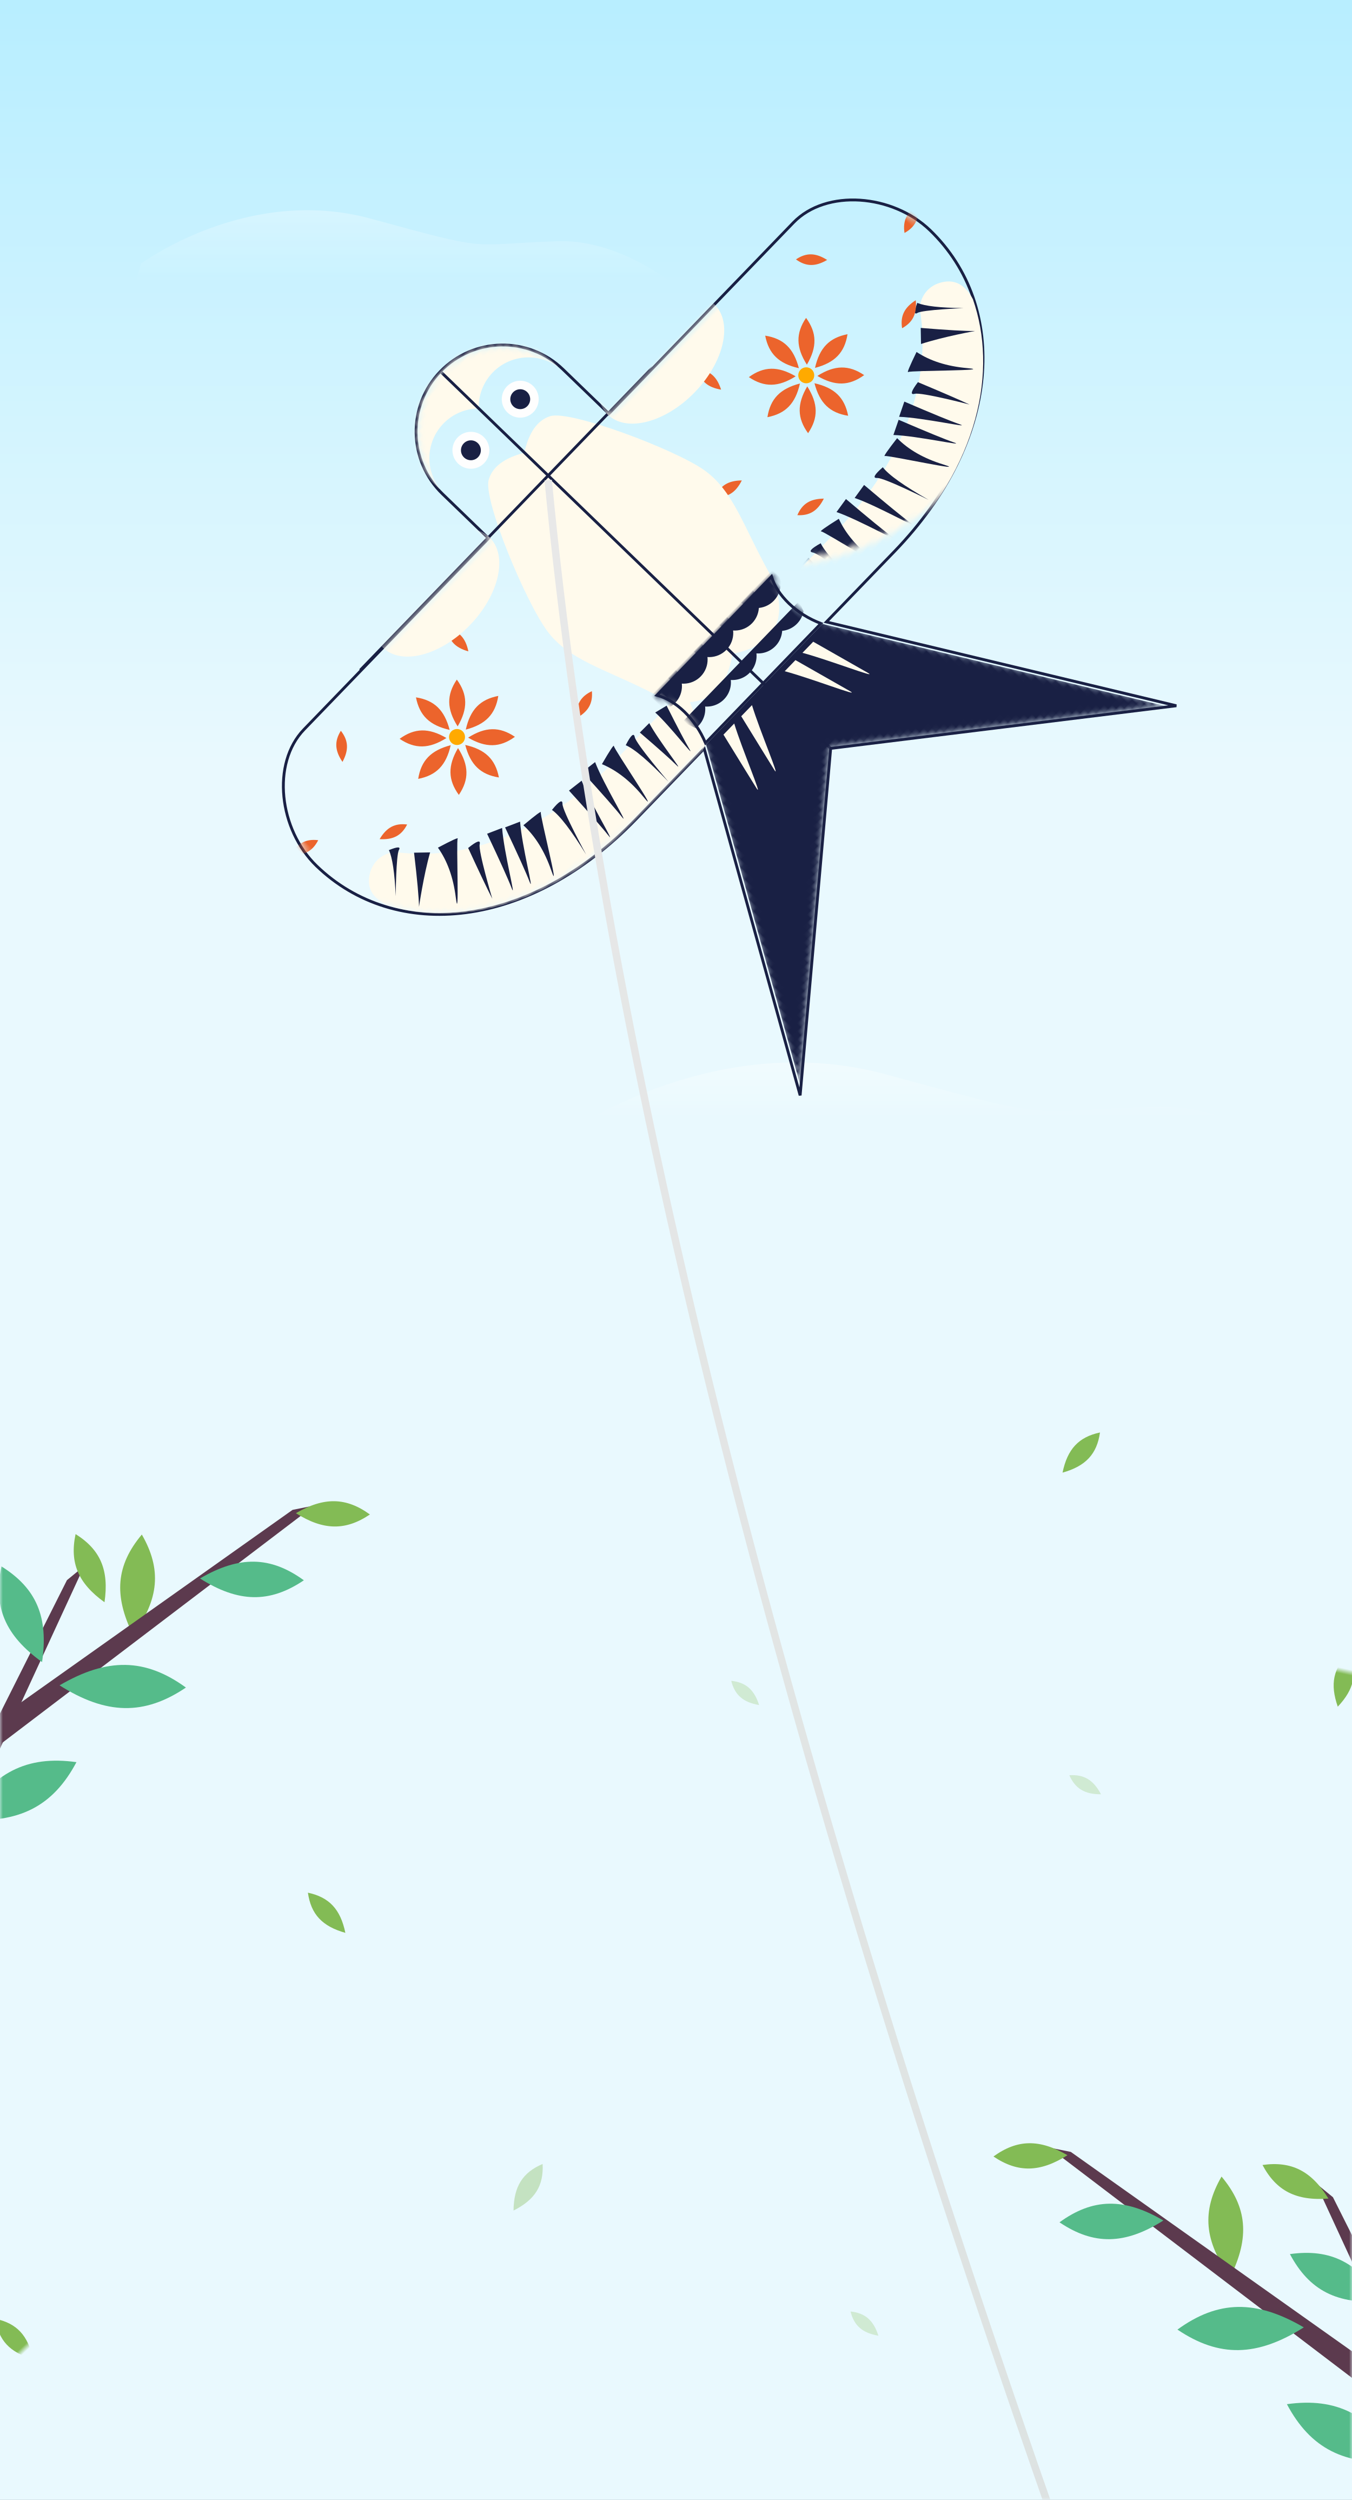 <svg xmlns="http://www.w3.org/2000/svg" xmlns:xlink="http://www.w3.org/1999/xlink" width="238" height="440" viewBox="0 0 238 440">
    <rect x="0" y="0" width="238" height="440" fill="#333333" stroke="none"/>
    <defs>
        <linearGradient id="b" x1="50%" x2="50%" y1=".87%" y2="30.841%">
            <stop offset="0%" stop-color="#B8EEFF"/>
            <stop offset="100%" stop-color="#E9F9FE"/>
        </linearGradient>
        <path id="a" d="M0 0h238v440H0z"/>
        <linearGradient id="c" x1="50%" x2="50%" y1="5.34%" y2="21.658%">
            <stop offset="0%" stop-color="#FFF"/>
            <stop offset="100%" stop-color="#FFF" stop-opacity="0"/>
        </linearGradient>
        <linearGradient id="e" x1="50%" x2="50%" y1="5.34%" y2="14.275%">
            <stop offset="0%" stop-color="#FFF"/>
            <stop offset="100%" stop-color="#FFF" stop-opacity="0"/>
        </linearGradient>
        <path id="f" d="M62.455 79H44.75C15.5 79 0 61.759 0 44.5c0-8.56 6.94-18 15.5-18h47V15c0-8.284 6.716-15 15-15 8.284 0 15 6.716 15 15v11.5h47c8.56 0 15.5 9.44 15.5 18 0 17.259-15.5 34.5-44.75 34.5H92.545l31.705 53.75L77.5 94.935 30.75 132.75 62.455 79z"/>
        <path id="h" d="M.05 0h29.9c-.967 1.583-1.45 3.5-1.45 5.75s.5 4.5 1.5 6.75H0C1 10.25 1.5 8 1.5 5.75S1.017 1.583.05 0z"/>
        <linearGradient id="j" x1="50%" x2="50%" y1="0%" y2="119.426%">
            <stop offset="0%" stop-color="#E8E8E8"/>
            <stop offset="100%" stop-color="#DAE1E0"/>
        </linearGradient>
    </defs>
    <g fill="none" fill-rule="evenodd">
        <mask id="d" fill="#fff">
            <use xlink:href="#a"/>
        </mask>
        <use fill="url(#b)" xlink:href="#a"/>
        <path fill="url(#c)" d="M24.794 46.438s18.647-13.916 40.469-7.952c21.821 5.964 16.664 4.504 32.93 3.976 16.268-.528 30.948 17.097 30.948 17.097L131 111l-104.744-7.157L24 49.221l.794-2.783z" mask="url(#d)" opacity=".55"/>
        <path fill="url(#e)" d="M98.135 200.475s26.68-19.869 57.903-11.354c31.221 8.515 23.842 6.431 47.116 5.677 23.275-.754 44.278 24.41 44.278 24.41l2.66 73.441-149.864-10.218L97 204.448l1.135-3.973z" mask="url(#d)" opacity=".6"/>
        <path fill="#83BB55" d="M52.67 336.658c3.613 2.2 6.52 2.2 9.662 0-3.142-2.2-6.049-2.2-9.662 0z" mask="url(#d)" transform="rotate(-133 57.5 336.658)"/>
        <path fill="#83BB55" d="M-2.33 411.658c3.613 2.2 6.52 2.2 9.662 0-3.142-2.2-6.049-2.2-9.662 0z" mask="url(#d)" transform="rotate(-133 2.5 411.658)"/>
        <path fill="#83BB55" d="M88.128 384.97c3.613 2.2 6.52 2.2 9.661 0-3.141-2.199-6.048-2.199-9.661 0z" mask="url(#d)" opacity=".6" transform="rotate(-58 92.959 384.97)"/>
        <path fill="#83BB55" d="M185.51 255.658c3.614 2.2 6.52 2.2 9.662 0-3.142-2.2-6.048-2.2-9.661 0z" mask="url(#d)" transform="scale(1 -1) rotate(47 778.314 0)"/>
        <path fill="#83BB55" d="M231.67 295.658c3.613 2.2 6.52 2.2 9.662 0-3.142-2.2-6.049-2.2-9.662 0z" mask="url(#d)" transform="scale(1 -1) rotate(78 601.608 0)"/>
        <path fill="#83BB55" d="M187.781 314.13c2.428 1.477 4.38 1.477 6.491 0-2.11-1.478-4.063-1.478-6.491 0z" mask="url(#d)" opacity=".5" transform="scale(-1 1) rotate(-31 0 1002.949)"/>
        <path fill="#83BB55" d="M148.931 408.966c2.428 1.477 4.38 1.477 6.491 0-2.11-1.478-4.063-1.478-6.491 0z" mask="url(#d)" opacity=".5" transform="scale(-1 1) rotate(-41 0 815.98)"/>
        <path fill="#83BB55" d="M127.931 297.966c2.428 1.477 4.38 1.477 6.491 0-2.11-1.478-4.063-1.478-6.491 0z" mask="url(#d)" opacity=".5" transform="scale(-1 1) rotate(-41 0 648.813)"/>
        <g mask="url(#d)">
            <g transform="rotate(-46 154.819 32.532)">
                <mask id="g" fill="#fff">
                    <use xlink:href="#f"/>
                </mask>
                <path stroke="#192044" stroke-width=".5" d="M62.017 79.25H44.75c-27.092 0-45-15.379-45-34.75 0-9.165 7.43-18.25 15.75-18.25h46.75V15c0-8.422 6.828-15.25 15.25-15.25S92.75 6.578 92.75 15v11.25h46.75c8.32 0 15.75 9.085 15.75 18.25 0 19.371-17.908 34.75-45 34.75H92.983l32.185 54.564L77.5 95.257l-47.668 38.557L62.017 79.25z"/>
                <g mask="url(#g)">
                    <g transform="translate(23 36.5)">
                        <path fill="#EC642C" d="M10.25 8.24c1.876-3.082 1.876-5.56 0-8.24-1.876 2.68-1.876 5.158 0 8.24zm0 3.819c1.876 3.082 1.876 5.56 0 8.24-1.876-2.68-1.876-5.158 0-8.24zm-1.421-3.23C7.976 5.323 6.223 3.57 3.002 3.002 3.571 6.223 5.323 7.976 8.83 8.83zm2.7 2.7c3.506.853 5.258 2.605 5.827 5.827-3.222-.569-4.974-2.321-5.827-5.827zm.142-2.7c3.506-.853 5.258-2.606 5.827-5.827-3.221.569-4.974 2.321-5.827 5.827zm-2.7 2.7c-.853 3.506-2.605 5.258-5.827 5.827.569-3.222 2.321-4.974 5.827-5.827zm3.289-1.279c3.082 1.876 5.56 1.876 8.24 0-2.68-1.876-5.158-1.876-8.24 0zm-3.819 0c-3.082 1.876-5.56 1.876-8.24 0 2.68-1.876 5.158-1.876 8.24 0z"/>
                        <circle cx="10.25" cy="10.049" r="1.407" fill="#FA0"/>
                    </g>
                </g>
                <circle cx="71.25" cy="13.25" r="3.25" fill="#FEFEFE" mask="url(#g)"/>
                <circle cx="71.25" cy="13.25" r="1.75" fill="#192044" mask="url(#g)"/>
                <circle cx="83.75" cy="13.25" r="3.25" fill="#FEFEFE" mask="url(#g)"/>
                <circle cx="83.75" cy="13.25" r="1.75" fill="#192044" mask="url(#g)"/>
                <path fill="#FFFAEC" d="M67.285 69.44l-4.606 9.565-1 .245v.19h-16.75c-21.493 0-35.562-9.31-41.513-21.094-.875-2.667-.37-4.636 1.513-5.906 2.824-1.905 5.5-.5 6.38.582 7.042 9.48 20.064 16.418 38.62 16.418h17.356z" mask="url(#g)"/>
                <path fill="#FFFAEC" d="M146.179 79.44h-16.75c-21.493 0-35.562-9.31-41.513-21.094-.875-2.667-.37-4.636 1.513-5.906 2.824-1.905 5.5-.5 6.38.582 7.042 9.48 20.064 16.418 38.62 16.418h17.75l-5 9.563-1 .247v.19z" mask="url(#g)" transform="matrix(-1 0 0 1 239.679 0)"/>
                <path fill="#192044" d="M10.6 51.75c1.5.667 1.917 1.083 1.25 1.25-1 .25-6.25 5.25-6.25 5.25 2.833-3 4.5-5.167 5-6.5zm2.75 3.5l2 2c-3.75 2-8.25 5.25-8.25 5.25 1.167-1.167 3.25-3.583 6.25-7.25zm3.557 2.41c2.694.879 3.877 1.347 3.548 1.405-.492.087-10.993 11.077-7.662 6.936 2.221-2.76 3.593-5.541 4.114-8.341zm3.654 3.866c1.967.24 2.595.575 1.885 1.002-1.067.642-5.363 8.267-5.363 8.267.695-2.015 1.855-5.104 3.478-9.269zm15.068 5.959c1.974-.174 2.658.022 2.052.588-.91.849-3.527 9.2-3.527 9.2 1.236-4.825 1.728-8.088 1.475-9.788zm17.216 1.428c1.895-.581 2.604-.531 2.129.148-.713 1.02-1.536 9.734-1.536 9.734.205-4.978.007-8.272-.593-9.882zm-28.163-6.729l2.564 1.195c-2.84 3.162-7.5 10.81-6.454 8.567.697-1.495 1.994-4.75 3.89-9.762zm3 1.5l2.564 1.195c-2.84 3.162-7.5 10.81-6.454 8.567.697-1.495 1.994-4.75 3.89-9.762zm12.475 3.593l2.8.393c-1.79 3.854-4.011 12.53-3.667 10.08.23-1.634.519-5.125.867-10.473zm4-.573l2.8.393c-1.79 3.854-4.011 12.53-3.667 10.08.23-1.634.519-5.125.867-10.473zm12.017 2.445l2.338.04c-1.081 3.344-2.03 10.687-1.993 8.641.023-1.364-.092-4.258-.345-8.681zm6.673.107c-1.463 4.183-2.37 6.933-2.724 8.25-.53 1.977.584-5.343.466-8.855l2.258.605zM30.192 65.74c2.818.3 4.072.512 3.763.636-.464.188-8.45 13.121-6.052 8.378 1.598-3.163 2.361-6.167 2.29-9.014zm17.34 2.474c2.75-.682 4.002-.911 3.754-.688-.371.334-3.453 15.22-2.822 9.942.42-3.519.11-6.603-.931-9.254z" mask="url(#g)"/>
                <path fill="#192044" d="M97.25 51.75c1.5.667 1.917 1.083 1.25 1.25-1 .25-6.25 5.25-6.25 5.25 2.833-3 4.5-5.167 5-6.5zm2.75 3.5l2 2c-3.75 2-8.25 5.25-8.25 5.25 1.167-1.167 3.25-3.583 6.25-7.25zm3.557 2.41c2.694.879 3.877 1.347 3.548 1.405-.492.087-10.993 11.077-7.662 6.936 2.221-2.76 3.593-5.541 4.114-8.341zm3.654 3.866c1.967.24 2.595.575 1.885 1.002-1.067.642-5.363 8.267-5.363 8.267.695-2.015 1.855-5.104 3.478-9.269zm15.068 5.959c1.974-.174 2.658.022 2.052.588-.91.849-3.527 9.2-3.527 9.2 1.236-4.825 1.728-8.088 1.475-9.788zm17.216 1.428c1.895-.581 2.604-.531 2.129.148-.713 1.02-1.536 9.734-1.536 9.734.205-4.978.007-8.272-.593-9.882zm-28.163-6.729l2.564 1.195c-2.84 3.162-7.5 10.81-6.454 8.567.697-1.495 1.994-4.75 3.89-9.762zm3 1.5l2.564 1.195c-2.84 3.162-7.5 10.81-6.454 8.567.697-1.495 1.994-4.75 3.89-9.762zm12.475 3.593l2.8.393c-1.79 3.854-4.011 12.53-3.667 10.08.23-1.634.519-5.125.867-10.473zm4-.573l2.8.393c-1.79 3.854-4.011 12.53-3.667 10.08.23-1.634.519-5.125.867-10.473zm12.017 2.445l2.338.04c-1.081 3.344-2.03 10.687-1.993 8.641.023-1.364-.092-4.258-.345-8.681zm6.673.107c-1.463 4.183-2.37 6.933-2.724 8.25-.53 1.977.584-5.343.466-8.855l2.258.605zm-32.655-3.516c2.818.3 4.072.512 3.763.636-.464.188-8.45 13.121-6.052 8.378 1.598-3.163 2.361-6.167 2.29-9.014zm17.34 2.474c2.75-.682 4.002-.911 3.754-.688-.371.334-3.453 15.22-2.822 9.942.42-3.519.11-6.603-.931-9.254z" mask="url(#g)" transform="matrix(-1 0 0 1 241.747 0)"/>
                <g fill="#EC642C" mask="url(#g)">
                    <path d="M138.907 35.087c-.486-2.352-1.61-3.559-3.74-4.012.303 2.156 1.428 3.363 3.74 4.012zM109.52 37.514c1.14-2.114 1.053-3.761-.287-5.477-1.154 1.846-1.067 3.494.287 5.477zM144.645 51.234c-2.337-.554-3.906-.044-5.216 1.694 2.082.637 3.651.127 5.216-1.694zM157.006 39.89c-2.337-.553-3.906-.043-5.217 1.695 2.083.637 3.652.127 5.217-1.694zM108.287 63.85c-1.692-1.71-3.296-2.11-5.333-1.329 1.432 1.646 3.036 2.046 5.333 1.33zM100.56 51.24c-1.692-1.711-3.296-2.111-5.333-1.33 1.431 1.646 3.035 2.046 5.332 1.33z"/>
                </g>
                <g fill="#EC642C" mask="url(#g)">
                    <path d="M16.093 35.087c.486-2.352 1.61-3.559 3.74-4.012-.303 2.156-1.428 3.363-3.74 4.012zM45.48 37.514c-1.14-2.114-1.053-3.761.287-5.477 1.154 1.846 1.067 3.494-.287 5.477zM10.855 49.234c2.337-.554 3.906-.044 5.216 1.694-2.082.637-3.651.127-5.216-1.694zM-2.006 39.89c2.337-.553 3.906-.043 5.217 1.695-2.083.637-3.652.127-5.217-1.694zM50.213 59.35c1.692-1.71 3.296-2.11 5.333-1.329-1.432 1.646-3.036 2.046-5.333 1.33z"/>
                </g>
                <path fill="#FFFAEC" d="M62.685 65.862c-2.75-9-6-14.5-5-20.75s8.75-24.25 12-26c2.065-1.111 4.659-.71 7.783 1.205 3.123-1.915 5.717-2.316 7.782-1.204 3.25 1.75 11 19.75 12 26s-2.25 11.75-5 20.75c-1.799 5.886-6.726 11.052-14.782 5.387-8.057 5.665-12.984.5-14.783-5.388z" mask="url(#g)"/>
                <rect width="5" height="5" x="74.932" y="16.432" fill="#FA0" mask="url(#g)" rx="1" transform="rotate(45 77.432 18.932)"/>
                <g mask="url(#g)">
                    <g transform="translate(62.5 66.5)">
                        <mask id="i" fill="#fff">
                            <use xlink:href="#h"/>
                        </mask>
                        <path stroke="#192044" stroke-width=".5" d="M.483.25c.845 1.548 1.267 3.382 1.267 5.5 0 2.168-.457 4.336-1.37 6.5h29.24c-.913-2.164-1.37-4.332-1.37-6.5 0-2.118.422-3.952 1.267-5.5H.483z"/>
                        <circle cx="1.75" cy="-.75" r="4.25" fill="#192044" mask="url(#i)"/>
                        <circle cx="8.25" cy="-.75" r="4.25" fill="#192044" mask="url(#i)"/>
                        <circle cx="14.75" cy="-.75" r="4.25" fill="#192044" mask="url(#i)"/>
                        <circle cx="21.25" cy="-.75" r="4.25" fill="#192044" mask="url(#i)"/>
                        <circle cx="26.75" cy="-.75" r="4.25" fill="#192044" mask="url(#i)"/>
                        <path fill="#192044" d="M29.063 8.533a4.23 4.23 0 0 1-2.363.717 4.233 4.233 0 0 1-2.75-1.01 4.233 4.233 0 0 1-2.75 1.01 4.24 4.24 0 0 1-3.25-1.511A4.24 4.24 0 0 1 14.7 9.25a4.24 4.24 0 0 1-3.25-1.511A4.24 4.24 0 0 1 8.2 9.25a4.24 4.24 0 0 1-3.25-1.511 4.24 4.24 0 0 1-3.908 1.46A9.366 9.366 0 0 0 0 6.75h29.9a9.158 9.158 0 0 0-.837 1.783z" mask="url(#i)"/>
                    </g>
                </g>
                <path fill="#FFFAEC" d="M92.411 14A8.752 8.752 0 0 0 77.5 9.126 8.752 8.752 0 0 0 62.589 14H62.5V-3.5h30V14h-.089z" mask="url(#g)"/>
                <path fill="#192044" d="M62.75 79h29.5l32 54.25L77.5 95.435 30.75 133.25z" mask="url(#g)"/>
                <path fill="#FFFAEC" d="M68.854 80c-2.257 4.05-6.032 13.003-5.465 10.728.371-1.49 1.286-5.065 2.744-10.728h2.72zm4.5 0c-2.257 4.05-6.032 13.003-5.465 10.728.371-1.49 1.286-5.065 2.744-10.728h2.72z" mask="url(#g)"/>
                <path fill="#FFFAEC" d="M87.172 80c-2.257 4.05-6.032 13.003-5.465 10.728.372-1.49 1.286-5.065 2.744-10.728h2.72zm4.5 0c-2.257 4.05-6.032 13.003-5.465 10.728.372-1.49 1.286-5.065 2.744-10.728h2.72z" mask="url(#g)" transform="matrix(-1 0 0 1 173.322 0)"/>
                <path fill="#192044" fill-rule="nonzero" d="M77.25 0h.5v95.25h-.5z" mask="url(#g)"/>
                <path fill="#192044" fill-rule="nonzero" d="M77.25-21.5h.5v95.25h-.5z" mask="url(#g)" transform="rotate(90 77.5 26.125)"/>
                <ellipse cx="49" cy="26.25" fill="#FFFAEC" mask="url(#g)" rx="13.5" ry="8.25"/>
                <ellipse cx="106" cy="26.25" fill="#FFFAEC" mask="url(#g)" rx="13.5" ry="8.25"/>
                <g mask="url(#g)">
                    <g transform="translate(111.5 36.5)">
                        <path fill="#EC642C" d="M10.25 8.24c1.876-3.082 1.876-5.56 0-8.24-1.876 2.68-1.876 5.158 0 8.24zm0 3.819c1.876 3.082 1.876 5.56 0 8.24-1.876-2.68-1.876-5.158 0-8.24zm-1.421-3.23C7.976 5.323 6.223 3.57 3.002 3.002 3.571 6.223 5.323 7.976 8.83 8.83zm2.7 2.7c3.506.853 5.258 2.605 5.827 5.827-3.222-.569-4.974-2.321-5.827-5.827zm.142-2.7c3.506-.853 5.258-2.606 5.827-5.827-3.221.569-4.974 2.321-5.827 5.827zm-2.7 2.7c-.853 3.506-2.605 5.258-5.827 5.827.569-3.222 2.321-4.974 5.827-5.827zm3.289-1.279c3.082 1.876 5.56 1.876 8.24 0-2.68-1.876-5.158-1.876-8.24 0zm-3.819 0c-3.082 1.876-5.56 1.876-8.24 0 2.68-1.876 5.158-1.876 8.24 0z"/>
                        <circle cx="10.25" cy="10.049" r="1.407" fill="#FA0"/>
                    </g>
                </g>
            </g>
        </g>
        <path stroke="url(#j)" stroke-width="1.3" d="M192 462c-54.072-151-85.906-276.833-95.5-377.5" mask="url(#d)"/>
        <g mask="url(#d)">
            <path fill="#83BB55" d="M216.58 400.752c-4.6-6.253-5.064-11.567-1.546-17.662 4.523 5.392 4.988 10.705 1.545 17.662z"/>
            <path fill="#5C3A4E" d="M241.717 421.347l-57.063-43.371 3.845.77 55.894 39.628z"/>
            <path fill="#55BB8A" d="M204.794 390.82c-6.91-4.042-12.41-3.946-18.283.32 6.019 4.058 11.518 3.962 18.283-.32z"/>
            <path fill="#83BB55" d="M187.91 379.329c-4.923-2.88-8.84-2.812-13.024.227 4.287 2.891 8.205 2.823 13.024-.227z"/>
            <path fill="#55BB8A" d="M229.516 409.631c-8.407-4.918-15.098-4.801-22.244.389 7.323 4.937 14.014 4.82 22.244-.389z"/>
            <g>
                <path fill="#5C3A4E" d="M261.635 449.323l-30.021-65.084 3.032 2.485 30.748 61.23z"/>
                <path fill="#55BB8A" d="M243.366 405.036c-4.203-6.814-9.105-9.311-16.293-8.302 3.409 6.409 8.31 8.906 16.293 8.302z"/>
                <path fill="#83BB55" d="M233.853 386.963c-2.994-4.854-6.486-6.633-11.607-5.914 2.429 4.565 5.92 6.344 11.607 5.914z"/>
                <path fill="#55BB8A" d="M246.363 433.25c-5.114-8.289-11.077-11.327-19.822-10.1 4.147 7.798 10.11 10.836 19.822 10.1z"/>
            </g>
        </g>
        <g mask="url(#d)">
            <path fill="#83BB55" d="M23.42 287.752c4.6-6.253 5.064-11.567 1.546-17.662-4.523 5.392-4.988 10.705-1.545 17.662z"/>
            <path fill="#5C3A4E" d="M-1.717 308.347l57.063-43.371-3.845.77-55.894 39.628z"/>
            <path fill="#55BB8A" d="M35.206 277.82c6.91-4.042 12.41-3.946 18.283.32-6.019 4.058-11.518 3.962-18.283-.32z"/>
            <path fill="#83BB55" d="M52.09 266.329c4.923-2.88 8.84-2.812 13.024.227-4.287 2.891-8.205 2.823-13.024-.227z"/>
            <path fill="#55BB8A" d="M10.484 296.631c8.407-4.918 15.098-4.801 22.244.389-7.323 4.937-14.014 4.82-22.244-.389z"/>
            <g>
                <path fill="#5C3A4E" d="M-15.2 340.715L14.82 275.63l-3.033 2.485-30.747 61.23z"/>
                <path fill="#55BB8A" d="M7.405 292.532c1.16-7.921-.99-12.984-7.145-16.832-1.508 7.1.641 12.164 7.145 16.832z"/>
                <path fill="#83BB55" d="M18.395 282.002c.826-5.644-.705-9.25-5.09-11.992-1.074 5.059.457 8.666 5.09 11.992z"/>
                <path fill="#55BB8A" d="M-6.363 320.25c5.114-8.289 11.077-11.327 19.822-10.1-4.147 7.798-10.11 10.836-19.822 10.1z"/>
            </g>
        </g>
    </g>
</svg>

